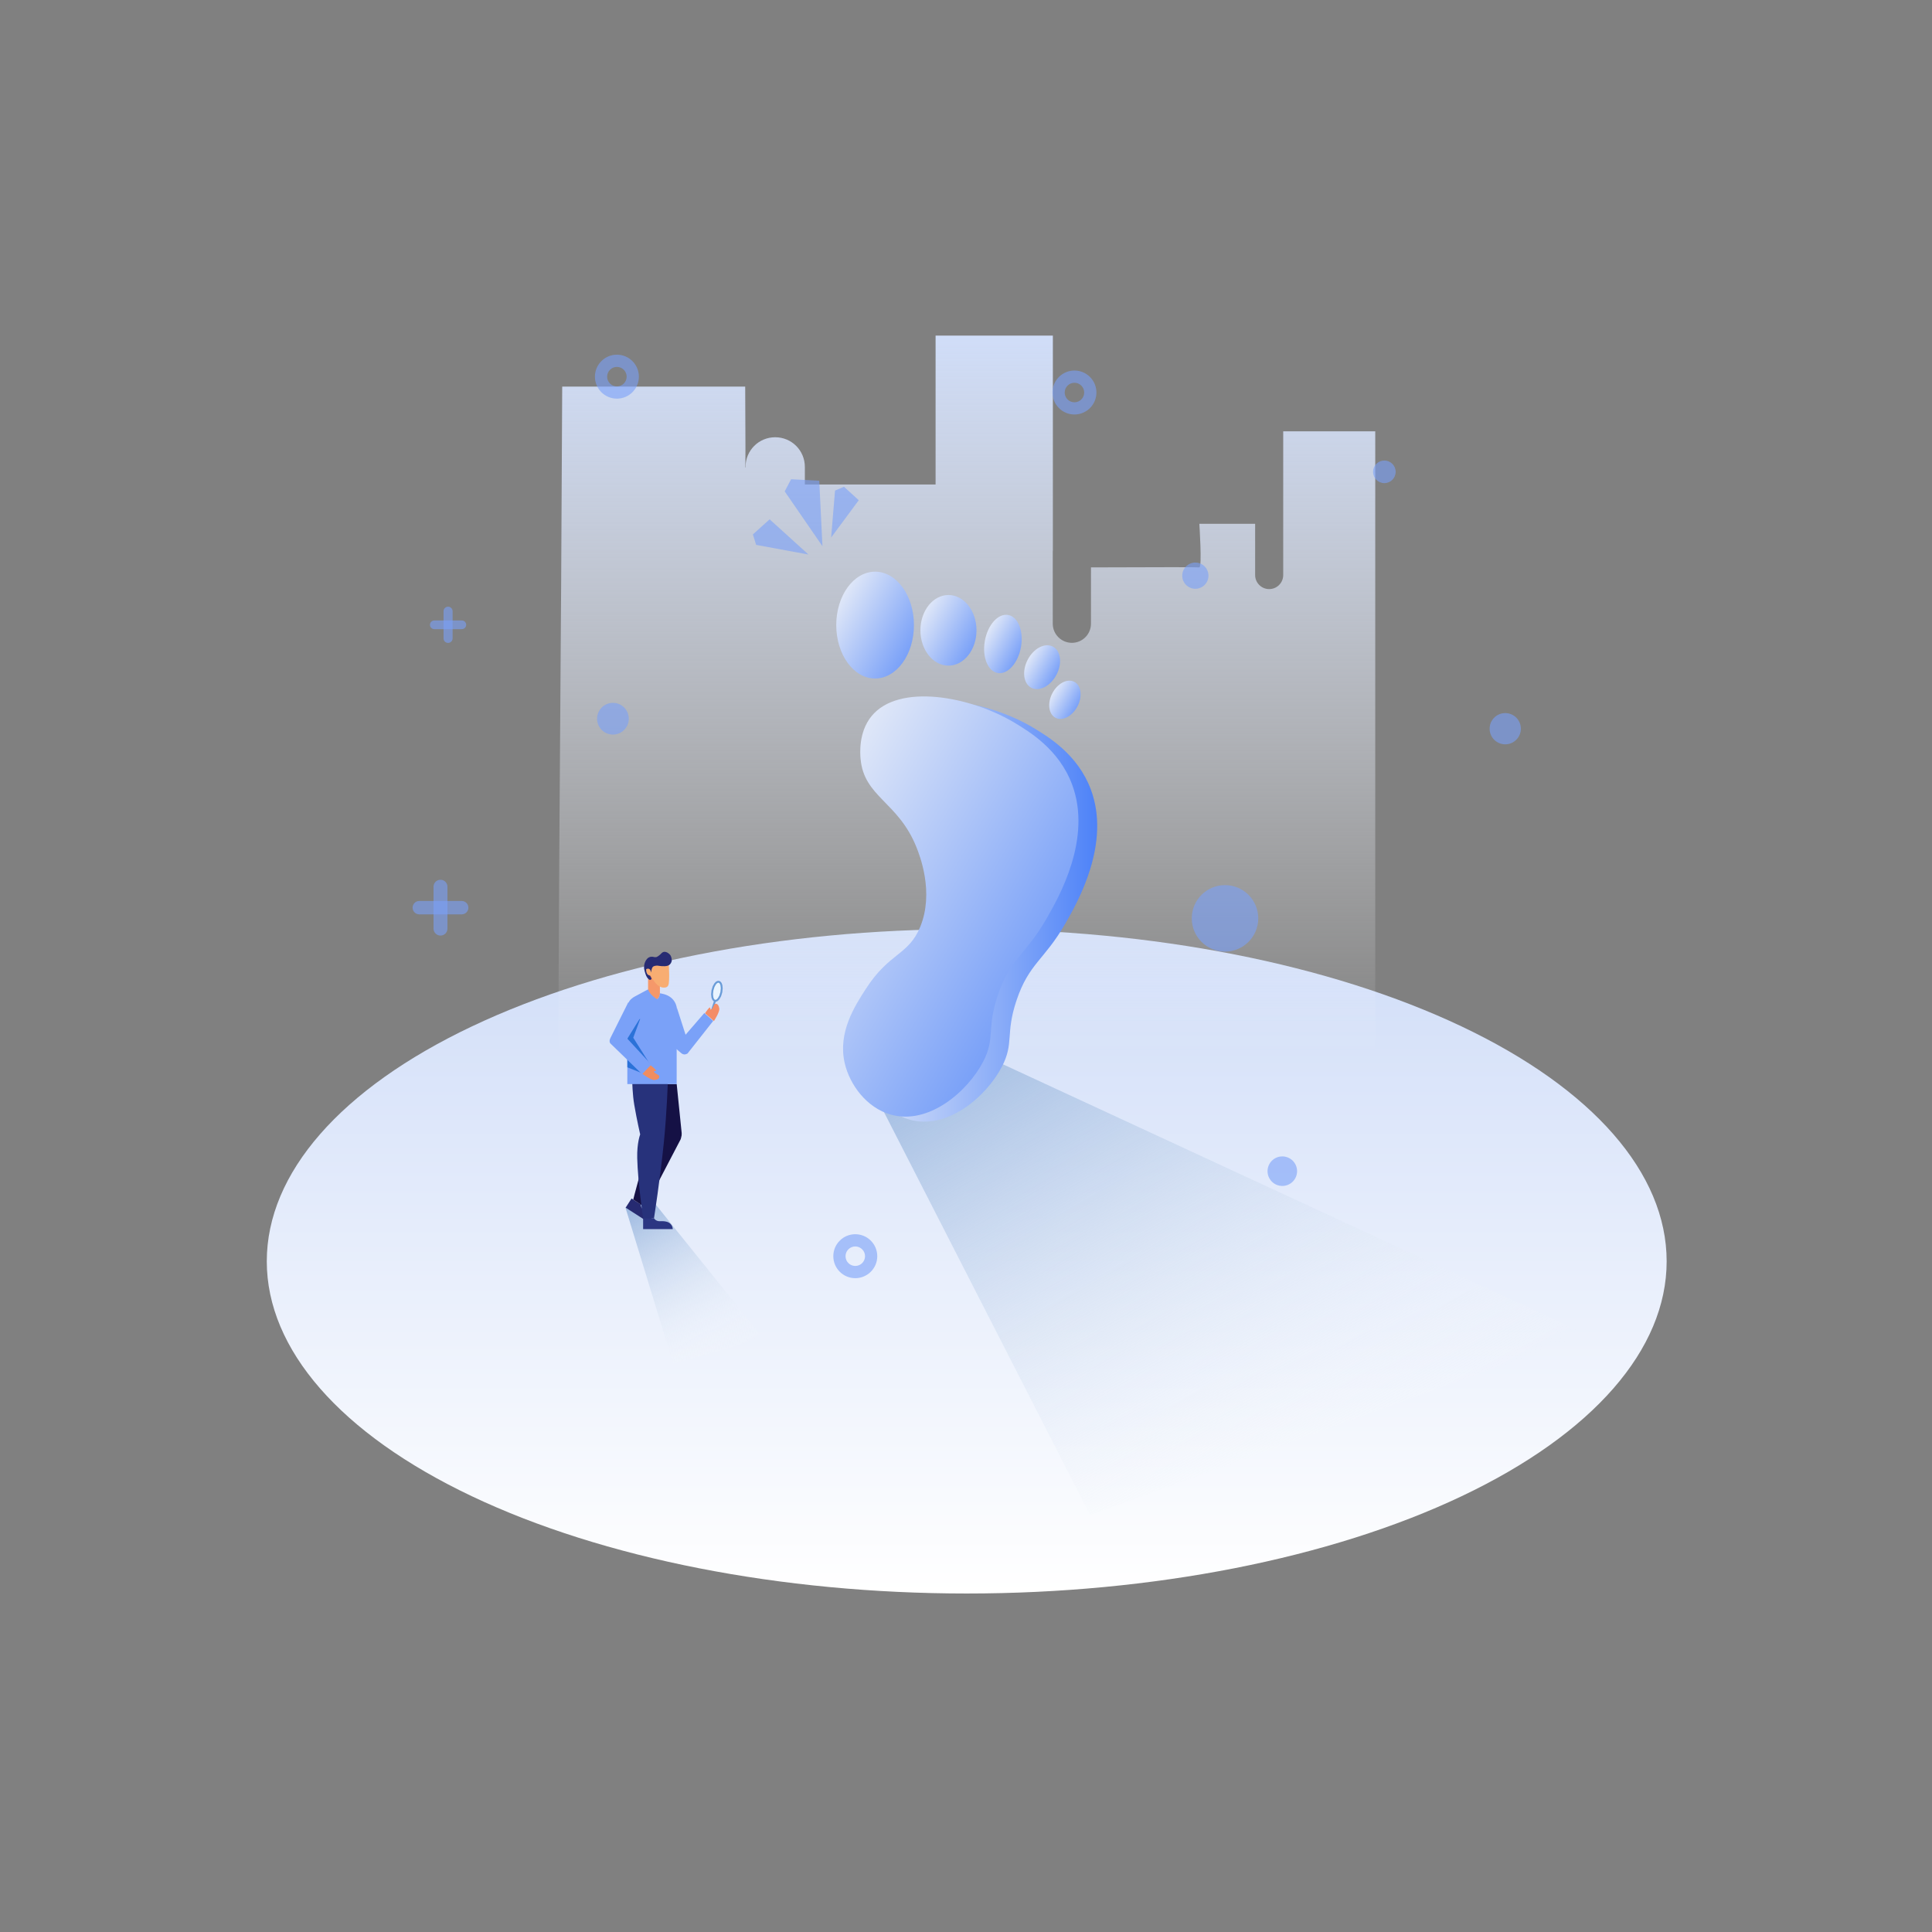 <?xml version="1.0" standalone="no"?><!DOCTYPE svg PUBLIC "-//W3C//DTD SVG 1.1//EN" "http://www.w3.org/Graphics/SVG/1.1/DTD/svg11.dtd"><svg height="1024" node-id="1" sillyvg="true" template-height="1024" template-width="1024" version="1.1" viewBox="0 0 1024 1024" width="1024" xmlns="http://www.w3.org/2000/svg" xmlns:xlink="http://www.w3.org/1999/xlink"><rect x="0" y="0" width="1024" height="1024" fill="#808080" stroke="none"/><defs node-id="98"><linearGradient gradientUnits="userSpaceOnUse" id="SVGID_1_" node-id="4" spreadMethod="pad" x1="512.385" x2="512.385" y1="492.467" y2="844.587"><stop offset="0" stop-color="#d0ddf8"></stop><stop offset="1" stop-color="#ffffff"></stop></linearGradient><linearGradient gradientUnits="userSpaceOnUse" id="SVGID_2_" node-id="8" spreadMethod="pad" x1="721.771" x2="566.226" y1="776.432" y2="507.021"><stop offset="0" stop-color="#ffffff" stop-opacity="0"></stop><stop offset="1" stop-color="#9db9e0"></stop></linearGradient><linearGradient gradientUnits="userSpaceOnUse" id="SVGID_3_" node-id="12" spreadMethod="pad" x1="383.782" x2="335.452" y1="721.422" y2="637.712"><stop offset="0" stop-color="#ffffff" stop-opacity="0"></stop><stop offset="1" stop-color="#9db9e0"></stop></linearGradient><linearGradient gradientUnits="userSpaceOnUse" id="SVGID_4_" node-id="16" spreadMethod="pad" x1="512.385" x2="512.385" y1="177.874" y2="561.263"><stop offset="0" stop-color="#d0ddf8"></stop><stop offset="1" stop-color="#ffffff" stop-opacity="0"></stop></linearGradient><linearGradient gradientUnits="userSpaceOnUse" id="SVGID_5_" node-id="69" spreadMethod="pad" x1="456.772" x2="581.542" y1="483.125" y2="483.125"><stop offset="0" stop-color="#dfe7f8"></stop><stop offset="1" stop-color="#4d82f8"></stop></linearGradient><linearGradient gradientUnits="userSpaceOnUse" id="SVGID_6_" node-id="73" spreadMethod="pad" x1="425.712" x2="549.681" y1="441.69" y2="513.264"><stop offset="0" stop-color="#dfe7f8"></stop><stop offset="1" stop-color="#7aa1f8"></stop></linearGradient><linearGradient gradientUnits="userSpaceOnUse" id="SVGID_7_" node-id="77" spreadMethod="pad" x1="444.102" x2="483.539" y1="319.921" y2="342.69"><stop offset="0" stop-color="#dfe7f8"></stop><stop offset="1" stop-color="#7aa1f8"></stop></linearGradient><linearGradient gradientUnits="userSpaceOnUse" id="SVGID_8_" node-id="81" spreadMethod="pad" x1="488.924" x2="516.486" y1="326.121" y2="342.034"><stop offset="0" stop-color="#dfe7f8"></stop><stop offset="1" stop-color="#7aa1f8"></stop></linearGradient><linearGradient gradientUnits="userSpaceOnUse" id="SVGID_9_" node-id="85" spreadMethod="pad" x1="522.431" x2="540.695" y1="336.049" y2="346.594"><stop offset="0" stop-color="#dfe7f8"></stop><stop offset="1" stop-color="#7aa1f8"></stop></linearGradient><linearGradient gradientUnits="userSpaceOnUse" id="SVGID_10_" node-id="89" spreadMethod="pad" x1="544.887" x2="559.79" y1="349.325" y2="357.929"><stop offset="0" stop-color="#dfe7f8"></stop><stop offset="1" stop-color="#7aa1f8"></stop></linearGradient><linearGradient gradientUnits="userSpaceOnUse" id="SVGID_11_" node-id="93" spreadMethod="pad" x1="557.914" x2="570.925" y1="367.154" y2="374.666"><stop offset="0" stop-color="#dfe7f8"></stop><stop offset="1" stop-color="#7aa1f8"></stop></linearGradient></defs><path d="M 883.36 668.53 C 883.36 715.22 844.27 760.01 774.70 793.02 C 705.13 826.04 610.77 844.59 512.38 844.59 C 413.99 844.59 319.63 826.04 250.06 793.02 C 180.49 760.01 141.40 715.22 141.40 668.53 C 141.40 621.84 180.49 577.05 250.06 544.04 C 319.63 511.02 413.99 492.47 512.38 492.47 C 610.77 492.47 705.13 511.02 774.70 544.04 C 844.27 577.05 883.36 621.84 883.36 668.53 Z" fill="url(#SVGID_1_)" fill-rule="nonzero" node-id="167" stroke="none" target-height="352.12" target-width="741.96" target-x="141.4" target-y="492.47"></path><path d="M 841.28 707.43 L 577.75 802.97 L 458.26 569.35 L 515.12 556.48 Z" fill="url(#SVGID_2_)" fill-rule="nonzero" node-id="169" stroke="none" target-height="246.49" target-width="383.02" target-x="458.26" target-y="556.48"></path><path d="M 404.60 709.40 L 356.80 722.76 L 331.49 640.00 L 346.05 636.59 Z" fill="url(#SVGID_3_)" fill-rule="nonzero" node-id="171" stroke="none" target-height="86.17" target-width="73.11" target-x="331.49" target-y="636.59"></path><path d="M 728.91 228.60 L 728.91 561.26 L 295.86 561.26 C 296.58 395.83 297.25 370.39 297.98 204.90 L 394.97 204.90 C 395.15 234.41 395.15 247.23 394.97 247.71 L 394.97 247.77 C 394.97 247.77 395.09 247.71 395.15 247.65 L 395.15 247.47 C 395.15 238.76 402.16 231.75 410.87 231.75 C 419.58 231.75 426.59 238.76 426.59 247.47 L 426.59 256.78 L 495.88 256.78 L 495.88 177.87 L 558.04 177.87 L 558.04 291.61 C 557.98 291.85 557.98 292.03 557.98 292.28 L 557.98 330.55 C 557.98 336.17 562.51 340.71 568.14 340.71 C 573.70 340.71 578.24 336.18 578.24 330.55 L 578.24 300.74 C 597.77 300.68 611.92 300.62 621.29 300.62 C 630.66 300.62 635.26 300.68 635.68 300.74 C 637.19 300.56 635.68 277.64 635.68 277.64 L 665.25 277.64 L 665.25 304.79 C 665.25 308.90 668.58 312.23 672.69 312.23 C 676.80 312.23 680.13 308.90 680.13 304.79 L 680.13 228.60 L 728.91 228.60 Z" fill="url(#SVGID_4_)" fill-rule="nonzero" node-id="173" stroke="none" target-height="383.39" target-width="433.05" target-x="295.86" target-y="177.87"></path><g node-id="294"><g node-id="297"><path d="M 326.97 211.29 C 320.55 211.29 315.32 206.07 315.32 199.64 C 315.32 193.21 320.54 187.99 326.97 187.99 C 333.40 187.99 338.62 193.21 338.62 199.64 C 338.62 206.07 333.39 211.29 326.97 211.29 Z M 326.97 194.47 C 324.12 194.47 321.80 196.79 321.80 199.64 C 321.80 202.49 324.12 204.81 326.97 204.81 C 329.82 204.81 332.14 202.49 332.14 199.64 C 332.14 196.79 329.82 194.47 326.97 194.47 Z" fill="#7aa1f8" fill-opacity="0.6" fill-rule="nonzero" group-id="1,4" node-id="179" stroke="none" target-height="23.3" target-width="23.3" target-x="315.32" target-y="187.99"></path></g><g node-id="298"><path d="M 333.28 380.94 C 333.28 385.58 329.51 389.35 324.87 389.35 C 320.23 389.35 316.46 385.58 316.46 380.94 C 316.46 376.30 320.23 372.53 324.87 372.53 C 329.51 372.53 333.28 376.30 333.28 380.94 Z" fill="#7aa1f8" fill-opacity="0.6" fill-rule="nonzero" group-id="1,5" node-id="184" stroke="none" target-height="16.82" target-width="16.82" target-x="316.46" target-y="372.53"></path></g><g node-id="299"><path d="M 666.90 486.75 C 666.90 496.48 659.01 504.37 649.28 504.37 C 639.55 504.37 631.66 496.48 631.66 486.75 C 631.66 477.02 639.55 469.13 649.28 469.13 C 659.01 469.13 666.90 477.02 666.90 486.75 Z" fill="#7aa1f8" fill-opacity="0.6" fill-rule="nonzero" group-id="1,6" node-id="189" stroke="none" target-height="35.24" target-width="35.24" target-x="631.66" target-y="469.13"></path></g><g node-id="300"><path d="M 640.51 305.12 C 640.51 308.96 637.40 312.07 633.56 312.07 C 629.72 312.07 626.61 308.96 626.61 305.12 C 626.61 301.28 629.72 298.17 633.56 298.17 C 637.40 298.17 640.51 301.28 640.51 305.12 Z" fill="#7aa1f8" fill-opacity="0.6" fill-rule="nonzero" group-id="1,7" node-id="194" stroke="none" target-height="13.9" target-width="13.9" target-x="626.61" target-y="298.17"></path></g><g node-id="301"><path d="M 739.73 250.08 C 739.73 253.39 737.05 256.07 733.74 256.07 C 730.43 256.07 727.75 253.39 727.75 250.08 C 727.75 246.77 730.43 244.09 733.74 244.09 C 737.05 244.09 739.73 246.77 739.73 250.08 Z" fill="#7aa1f8" fill-opacity="0.6" fill-rule="nonzero" group-id="1,8" node-id="199" stroke="none" target-height="11.98" target-width="11.98" target-x="727.75" target-y="244.09"></path></g><g node-id="302"><path d="M 806.09 386.23 C 806.09 390.80 802.38 394.51 797.81 394.51 C 793.24 394.51 789.53 390.80 789.53 386.23 C 789.53 381.66 793.24 377.95 797.81 377.95 C 802.38 377.95 806.09 381.66 806.09 386.23 Z" fill="#7aa1f8" fill-opacity="0.6" fill-rule="nonzero" group-id="1,9" node-id="204" stroke="none" target-height="16.56" target-width="16.56" target-x="789.53" target-y="377.95"></path></g><g node-id="303"><path d="M 687.48 620.75 C 687.48 625.07 683.97 628.58 679.65 628.58 C 675.33 628.58 671.82 625.07 671.82 620.75 C 671.82 616.43 675.33 612.92 679.65 612.92 C 683.97 612.92 687.48 616.43 687.48 620.75 Z" fill="#7aa1f8" fill-opacity="0.6" fill-rule="nonzero" group-id="1,10" node-id="209" stroke="none" target-height="15.66" target-width="15.66" target-x="671.82" target-y="612.92"></path></g><g node-id="304"><path d="M 569.48 219.69 C 563.06 219.69 557.83 214.47 557.83 208.04 C 557.83 201.61 563.05 196.39 569.48 196.39 C 575.91 196.39 581.13 201.61 581.13 208.04 C 581.13 214.47 575.90 219.69 569.48 219.69 Z M 569.48 202.88 C 566.63 202.88 564.31 205.20 564.31 208.05 C 564.31 210.90 566.63 213.22 569.48 213.22 C 572.33 213.22 574.65 210.90 574.65 208.05 C 574.65 205.20 572.33 202.88 569.48 202.88 Z" fill="#7aa1f8" fill-opacity="0.6" fill-rule="nonzero" group-id="1,11" node-id="214" stroke="none" target-height="23.3" target-width="23.3" target-x="557.83" target-y="196.39"></path></g><g node-id="305"><path d="M 453.32 677.46 C 446.90 677.46 441.67 672.24 441.67 665.81 C 441.67 659.38 446.89 654.16 453.32 654.16 C 459.75 654.16 464.97 659.38 464.97 665.81 C 464.97 672.24 459.74 677.46 453.32 677.46 Z M 453.32 660.64 C 450.47 660.64 448.15 662.96 448.15 665.81 C 448.15 668.66 450.47 670.98 453.32 670.98 C 456.17 670.98 458.49 668.66 458.49 665.81 C 458.49 662.96 456.17 660.64 453.32 660.64 Z" fill="#7aa1f8" fill-opacity="0.6" fill-rule="nonzero" group-id="1,12" node-id="219" stroke="none" target-height="23.3" target-width="23.3" target-x="441.67" target-y="654.16"></path></g><g node-id="306"><path d="M 244.71 484.63 L 222.23 484.63 C 220.27 484.63 218.68 483.04 218.68 481.08 L 218.68 481.08 C 218.68 479.12 220.27 477.53 222.23 477.53 L 244.71 477.53 C 246.67 477.53 248.26 479.12 248.26 481.08 L 248.26 481.08 C 248.26 483.04 246.67 484.63 244.71 484.63 Z" fill="#7aa1f8" fill-opacity="0.6" fill-rule="nonzero" group-id="1,13" node-id="224" stroke="none" target-height="7.1" target-width="29.58" target-x="218.68" target-y="477.53"></path></g><g node-id="307"><path d="M 229.78 492.18 L 229.78 469.98 C 229.78 467.94 231.43 466.29 233.47 466.29 L 233.47 466.29 C 235.51 466.29 237.16 467.94 237.16 469.98 L 237.16 492.18 C 237.16 494.22 235.51 495.87 233.47 495.87 L 233.47 495.87 C 231.43 495.87 229.78 494.22 229.78 492.18 Z" fill="#7aa1f8" fill-opacity="0.6" fill-rule="nonzero" group-id="1,14" node-id="229" stroke="none" target-height="29.58" target-width="7.38" target-x="229.78" target-y="466.29"></path></g><g node-id="308"><path d="M 244.79 333.46 L 230.19 333.46 C 228.92 333.46 227.89 332.43 227.89 331.16 L 227.89 331.16 C 227.89 329.89 228.92 328.86 230.19 328.86 L 244.79 328.86 C 246.06 328.86 247.09 329.89 247.09 331.16 L 247.09 331.16 C 247.09 332.43 246.06 333.46 244.79 333.46 Z" fill="#7aa1f8" fill-opacity="0.6" fill-rule="nonzero" group-id="1,15" node-id="234" stroke="none" target-height="4.6" target-width="19.2" target-x="227.89" target-y="328.86"></path></g><g node-id="309"><path d="M 235.09 338.36 L 235.09 323.95 C 235.09 322.63 236.16 321.55 237.49 321.55 L 237.49 321.55 C 238.81 321.55 239.89 322.62 239.89 323.95 L 239.89 338.36 C 239.89 339.68 238.82 340.76 237.49 340.76 L 237.49 340.76 C 236.17 340.76 235.09 339.68 235.09 338.36 Z" fill="#7aa1f8" fill-opacity="0.6" fill-rule="nonzero" group-id="1,16" node-id="239" stroke="none" target-height="19.21" target-width="4.8" target-x="235.09" target-y="321.55"></path></g><g node-id="310"><path d="M 435.92 289.51 C 429.25 279.82 422.58 270.14 415.91 260.45 C 417.04 258.30 418.17 256.15 419.30 254.01 C 424.27 254.27 429.25 254.54 434.22 254.80 C 434.79 266.37 435.35 277.94 435.92 289.51 Z" fill="#7aa1f8" fill-opacity="0.6" fill-rule="nonzero" group-id="1,17" node-id="244" stroke="none" target-height="35.5" target-width="20.01" target-x="415.91" target-y="254.01"></path></g><g node-id="311"><path d="M 428.51 293.91 C 419.26 292.21 410.02 290.50 400.77 288.80 C 400.20 286.95 399.62 285.09 399.04 283.24 C 402.00 280.58 404.96 277.91 407.92 275.25 C 414.79 281.47 421.65 287.69 428.51 293.91 Z" fill="#7aa1f8" fill-opacity="0.6" fill-rule="nonzero" group-id="1,18" node-id="249" stroke="none" target-height="18.66" target-width="29.47" target-x="399.04" target-y="275.25"></path></g><path d="M 440.51 284.91 C 441.20 276.61 441.90 268.31 442.59 260.01 C 444.17 259.34 445.76 258.67 447.34 258.00 C 449.95 260.38 452.55 262.76 455.16 265.13 C 450.28 271.72 445.39 278.31 440.51 284.91 Z" fill="#7aa1f8" fill-opacity="0.6" fill-rule="nonzero" group-id="1,19" node-id="254" stroke="none" target-height="26.91" target-width="14.65" target-x="440.51" target-y="258"></path></g><path d="M 346.63 512.87 C 344.90 512.87 343.49 514.39 343.49 516.27 L 343.49 526.73 C 343.49 528.61 344.89 530.13 346.63 530.13 C 348.37 530.13 349.77 528.61 349.77 526.73 L 349.77 516.27 C 349.77 514.40 348.36 512.87 346.63 512.87 Z" fill="#f5986a" fill-rule="evenodd" id="圆角矩形-5_22_" node-id="53" stroke="none" target-height="17.26" target-width="6.28" target-x="343.49" target-y="512.87"></path><path d="M 350.81 507.12 C 345.21 506.74 344.35 510.47 344.50 513.34 C 344.20 513.09 343.83 512.85 343.49 512.87 C 342.33 512.94 342.44 514.44 342.44 514.44 C 342.44 514.44 342.29 515.06 342.96 516.01 C 343.46 516.73 344.86 517.31 345.38 517.51 L 345.58 518.11 C 345.58 518.11 346.41 519.88 347.15 520.72 C 348.19 521.91 348.72 522.29 348.72 522.29 C 348.72 522.29 349.72 523.06 350.81 523.34 C 351.81 523.59 352.90 523.34 352.90 523.34 C 352.90 523.34 354.22 523.18 354.47 521.25 C 354.62 520.06 354.68 518.57 354.68 517.09 L 354.68 516.72 C 354.66 513.91 354.47 511.31 354.47 511.31 C 354.47 511.31 354.14 507.35 350.81 507.12 Z" fill="#f8ad72" fill-rule="evenodd" id="Combined-shape-564_22_" node-id="54" stroke="none" target-height="16.85" target-width="12.39" target-x="342.29" target-y="506.74"></path><path d="M 348.72 511.83 C 348.72 511.83 352.14 512.48 353.95 511.83 C 355.80 511.17 356.04 509.22 356.04 509.22 C 356.04 509.22 356.09 507.76 355.52 506.61 C 355.07 505.70 353.95 505.04 353.95 505.04 C 353.95 505.04 353.00 504.34 351.86 504.52 C 350.95 504.66 350.29 505.57 350.29 505.57 C 350.29 505.57 349.10 506.75 348.20 507.14 C 347.27 507.54 346.11 507.14 346.11 507.14 C 346.11 507.14 344.29 506.72 342.97 508.19 C 340.97 510.42 341.40 513.42 341.40 513.42 C 341.40 513.42 341.73 515.37 342.45 517.08 C 343.03 518.48 344.02 519.17 344.02 519.17 C 344.02 519.17 344.54 519.55 345.07 519.17 C 345.66 518.74 345.07 518.12 345.07 518.12 L 344.55 517.07 C 344.55 517.07 342.49 517.07 342.46 513.93 C 342.45 513.41 343.51 513.41 343.51 513.41 C 343.51 513.41 344.11 513.40 344.56 513.93 C 344.81 514.22 345.08 515.50 345.08 515.50 C 345.08 515.50 345.30 512.95 346.13 512.36 C 347.09 511.65 348.72 511.83 348.72 511.83 Z" fill="#272b73" fill-rule="evenodd" id="形状-17_22_" node-id="55" stroke="none" target-height="15.21" target-width="15.12" target-x="340.97" target-y="504.34"></path><path d="M 334.73 635.23 L 331.62 640.07 L 344.81 648.56 C 344.81 648.56 345.87 647.18 345.19 645.07 C 344.51 642.96 341.36 641.36 341.36 641.36 C 341.36 641.36 340.30 640.75 339.88 639.79 C 339.56 639.05 339.57 638.34 339.57 638.34 L 334.73 635.23 Z" fill="#262a71" fill-rule="evenodd" id="形状-30-拷贝_22_" node-id="56" stroke="none" target-height="13.33" target-width="14.25" target-x="331.62" target-y="635.23"></path><path d="M 358.66 574.58 L 361.27 600.21 C 361.27 600.21 361.38 600.99 361.27 601.78 C 361.12 602.80 360.75 603.87 360.75 603.87 L 341.92 639.95 L 335.64 635.77 C 335.64 635.77 339.81 618.81 343.48 609.62 C 345.00 605.81 348.71 603.34 348.71 603.34 C 348.71 603.34 343.86 594.07 341.39 585.56 C 340.06 580.99 340.34 574.58 340.34 574.58 L 358.66 574.58 Z" fill="#151145" fill-rule="evenodd" id="形状-34_10_" node-id="57" stroke="none" target-height="65.37" target-width="25.74" target-x="335.64" target-y="574.58"></path><path d="M 353.95 573.54 C 353.95 573.54 353.47 589.53 351.86 605.44 C 349.86 625.20 346.63 645.71 346.63 645.71 L 340.88 645.71 C 340.88 645.71 338.05 626.75 337.74 613.81 C 337.55 605.68 339.31 601.26 339.31 601.26 C 339.31 601.26 337.51 593.44 336.17 585.57 C 335.22 579.98 335.12 573.54 335.12 573.54 L 353.95 573.54 Z" fill="#27327b" fill-rule="evenodd" id="形状-29-拷贝_10_" node-id="58" stroke="none" target-height="72.17" target-width="18.83" target-x="335.12" target-y="573.54"></path><path d="M 340.87 645.71 L 340.87 651.46 L 356.56 651.46 C 356.56 651.46 356.71 649.73 354.99 648.32 C 353.28 646.92 349.76 647.27 349.76 647.27 C 349.76 647.27 348.54 647.33 347.67 646.75 C 347.00 646.30 346.62 645.70 346.62 645.70 L 340.87 645.70 Z" fill="#2b3682" fill-rule="evenodd" id="形状-30_22_" node-id="59" stroke="none" target-height="5.76" target-width="15.84" target-x="340.87" target-y="645.7"></path><path d="M 358.66 533.79 L 363.37 548.43 L 373.31 536.92 L 378.02 541.10 L 364.42 558.36 C 364.42 558.36 363.61 558.88 362.85 558.88 C 362.04 558.88 361.28 558.36 361.28 558.36 L 354.48 552.61 L 358.66 533.79 Z" fill="#7aa1f8" fill-rule="evenodd" id="形状-31_4_" node-id="60" stroke="none" target-height="25.09" target-width="23.54" target-x="354.48" target-y="533.79"></path><path d="M 349.77 526.47 C 349.77 526.47 349.68 527.70 349.25 528.56 C 348.91 529.24 348.20 529.61 348.20 529.61 C 348.20 529.61 346.37 528.45 345.06 527.00 C 344.06 525.89 343.49 524.39 343.49 524.39 L 336.69 528.05 C 336.69 528.05 334.62 529.01 333.55 530.66 C 332.47 532.33 332.50 534.32 332.50 534.32 L 332.50 574.59 L 358.65 574.59 L 358.65 533.80 C 358.65 533.80 358.29 531.18 356.04 529.09 C 353.58 526.81 349.77 526.47 349.77 526.47 Z" fill="#7aa1f8" fill-rule="evenodd" id="形状-24_8_" node-id="61" stroke="none" target-height="50.2" target-width="26.18" target-x="332.47" target-y="524.39"></path><path d="M 339.31 540.07 L 335.64 550.00 L 344.54 564.12 L 340.35 568.83 L 332.51 565.69 L 332.51 560.46 L 332.51 540.07 Z" fill="#2b72d8" fill-rule="evenodd" id="形状-33_4_" node-id="62" stroke="none" target-height="28.76" target-width="12.03" target-x="332.51" target-y="540.07"></path><path d="M 344.86 564.64 C 344.86 564.64 346.95 566.28 347.60 567.12 C 348.14 567.81 346.58 567.70 346.58 567.70 C 346.58 567.70 346.52 568.14 347.16 568.72 C 347.43 568.97 348.52 569.53 348.78 569.68 C 349.22 569.93 349.33 570.18 349.33 570.18 C 349.33 570.18 350.23 572.10 346.83 572.40 C 344.94 572.57 340.38 569.06 340.38 569.06 L 344.86 564.64 Z" fill="#ef8d61" fill-rule="evenodd" id="形状-26_14_" node-id="63" stroke="none" target-height="7.93" target-width="9.85" target-x="340.38" target-y="564.64"></path><path d="M 333.03 531.18 L 323.62 550.00 C 323.62 550.00 323.14 550.98 323.10 551.57 C 323.02 552.66 323.62 553.14 323.62 553.14 L 340.35 569.35 L 345.06 564.12 L 332.51 550.52 L 339.31 539.54" fill="#7aa1f8" fill-rule="evenodd" id="形状-32_4_" node-id="64" stroke="none" target-height="38.17" target-width="22.04" target-x="323.02" target-y="531.18"></path><path d="M 380.99 520.36 L 381.54 520.64 L 382.00 521.21 L 382.36 522.17 L 382.54 523.80 L 382.33 525.88 L 381.72 527.87 L 380.92 529.30 L 380.22 530.05 L 379.58 530.39 L 378.96 530.44 L 378.40 530.16 L 377.94 529.59 L 377.58 528.63 L 377.40 527.00 L 377.61 524.93 L 378.22 522.93 L 379.02 521.50 L 379.72 520.75 L 380.36 520.41 L 380.99 520.36 Z" fill="#e9f4ff" fill-rule="nonzero" group-id="2" node-id="272" stroke="#6a9cd8" stroke-linecap="butt" stroke-width="1" target-height="10.077" target-width="5.144" target-x="377.398" target-y="520.362"></path><path d="M 377.07 536.40 L 378.98 530.46" fill="none" node-id="275" stroke="#6a9cd8" stroke-linecap="butt" stroke-width="1" target-height="5.94" target-width="1.91" target-x="377.07" target-y="530.46"></path><path d="M 373.66 537.05 C 373.66 537.05 375.14 534.84 375.93 534.13 C 376.58 533.54 376.58 535.10 376.58 535.10 C 376.58 535.10 377.02 535.13 377.55 534.45 C 377.78 534.16 378.26 533.04 378.39 532.76 C 378.61 532.31 378.84 532.18 378.84 532.18 C 378.84 532.18 380.68 531.15 381.24 534.52 C 381.55 536.39 378.39 541.20 378.39 541.20 L 373.66 537.05 Z" fill="#f48d67" fill-rule="evenodd" id="形状-26-拷贝_16_" node-id="67" stroke="none" target-height="10.05" target-width="7.89" target-x="373.66" target-y="531.15"></path><path d="M 547.85 385.83 C 524.31 371.64 486.16 364.57 471.81 382.29 C 464.83 390.92 465.85 402.48 466.06 404.84 C 467.87 425.15 486.03 427.54 495.68 451.70 C 497.34 455.86 505.20 475.55 497.67 493.92 C 491.48 509.00 481.38 507.41 468.94 526.63 C 462.99 535.83 453.87 549.91 457.67 566.20 C 460.33 577.59 469.22 589.74 481.98 593.39 C 502.14 599.15 522.85 581.13 531.05 565.32 C 537.58 552.72 532.77 548.10 538.79 530.18 C 545.37 510.58 553.58 508.82 564.65 489.51 C 571.15 478.18 588.95 447.13 578.13 418.34 C 571.22 399.91 555.66 390.53 547.85 385.83 Z" fill="url(#SVGID_5_)" fill-rule="nonzero" group-id="3" node-id="280" stroke="none" target-height="234.58" target-width="135.08" target-x="453.87" target-y="364.57"></path><path d="M 537.91 383.18 C 514.37 368.99 476.22 361.92 461.87 379.64 C 454.89 388.27 455.91 399.83 456.12 402.19 C 457.93 422.50 476.09 424.89 485.74 449.05 C 487.40 453.21 495.26 472.90 487.73 491.27 C 481.54 506.35 471.44 504.76 459.00 523.98 C 453.05 533.18 443.93 547.26 447.73 563.55 C 450.39 574.94 459.28 587.09 472.04 590.74 C 492.20 596.50 512.91 578.48 521.11 562.67 C 527.64 550.07 522.83 545.45 528.85 527.53 C 535.43 507.93 543.64 506.17 554.71 486.86 C 561.21 475.53 579.01 444.48 568.19 415.69 C 561.27 397.26 545.71 387.88 537.91 383.18 Z" fill="url(#SVGID_6_)" fill-rule="nonzero" group-id="3" node-id="282" stroke="none" target-height="234.58" target-width="135.08" target-x="443.93" target-y="361.92"></path><path d="M 484.41 331.31 C 484.41 346.95 475.19 359.62 463.82 359.62 C 452.45 359.62 443.23 346.95 443.23 331.31 C 443.23 315.67 452.45 303.00 463.82 303.00 C 475.19 303.00 484.41 315.67 484.41 331.31 Z" fill="url(#SVGID_7_)" fill-rule="nonzero" group-id="3" node-id="284" stroke="none" target-height="56.62" target-width="41.18" target-x="443.23" target-y="303"></path><path d="M 517.56 334.08 C 517.56 344.41 510.91 352.79 502.70 352.79 C 494.49 352.79 487.84 344.41 487.84 334.08 C 487.84 323.75 494.49 315.37 502.70 315.37 C 510.91 315.37 517.56 323.75 517.56 334.08 Z" fill="url(#SVGID_8_)" fill-rule="nonzero" group-id="3" node-id="286" stroke="none" target-height="37.42" target-width="29.72" target-x="487.84" target-y="315.37"></path><path d="M 541.11 343.07 C 539.56 351.56 534.02 357.66 528.75 356.69 C 523.48 355.72 520.46 348.06 522.01 339.57 C 523.56 331.08 529.10 324.98 534.37 325.95 C 539.64 326.92 542.66 334.58 541.11 343.07 Z" fill="url(#SVGID_9_)" fill-rule="nonzero" group-id="3" node-id="288" stroke="none" target-height="32.68" target-width="22.2" target-x="520.46" target-y="324.98"></path><path d="M 559.95 357.61 C 556.80 363.64 550.83 366.74 546.62 364.54 C 542.41 362.34 541.56 355.67 544.72 349.64 C 547.87 343.61 553.84 340.51 558.05 342.71 C 562.26 344.92 563.11 351.59 559.95 357.61 Z" fill="url(#SVGID_10_)" fill-rule="nonzero" group-id="3" node-id="290" stroke="none" target-height="26.23" target-width="21.55" target-x="541.56" target-y="340.51"></path><path d="M 571.07 374.39 C 568.32 379.65 563.11 382.36 559.43 380.44 C 555.75 378.52 555.01 372.69 557.77 367.43 C 560.52 362.17 565.73 359.46 569.41 361.38 C 573.08 363.30 573.82 369.13 571.07 374.39 Z" fill="url(#SVGID_11_)" fill-rule="nonzero" group-id="3" node-id="292" stroke="none" target-height="22.9" target-width="18.81" target-x="555.01" target-y="359.46"></path></svg>